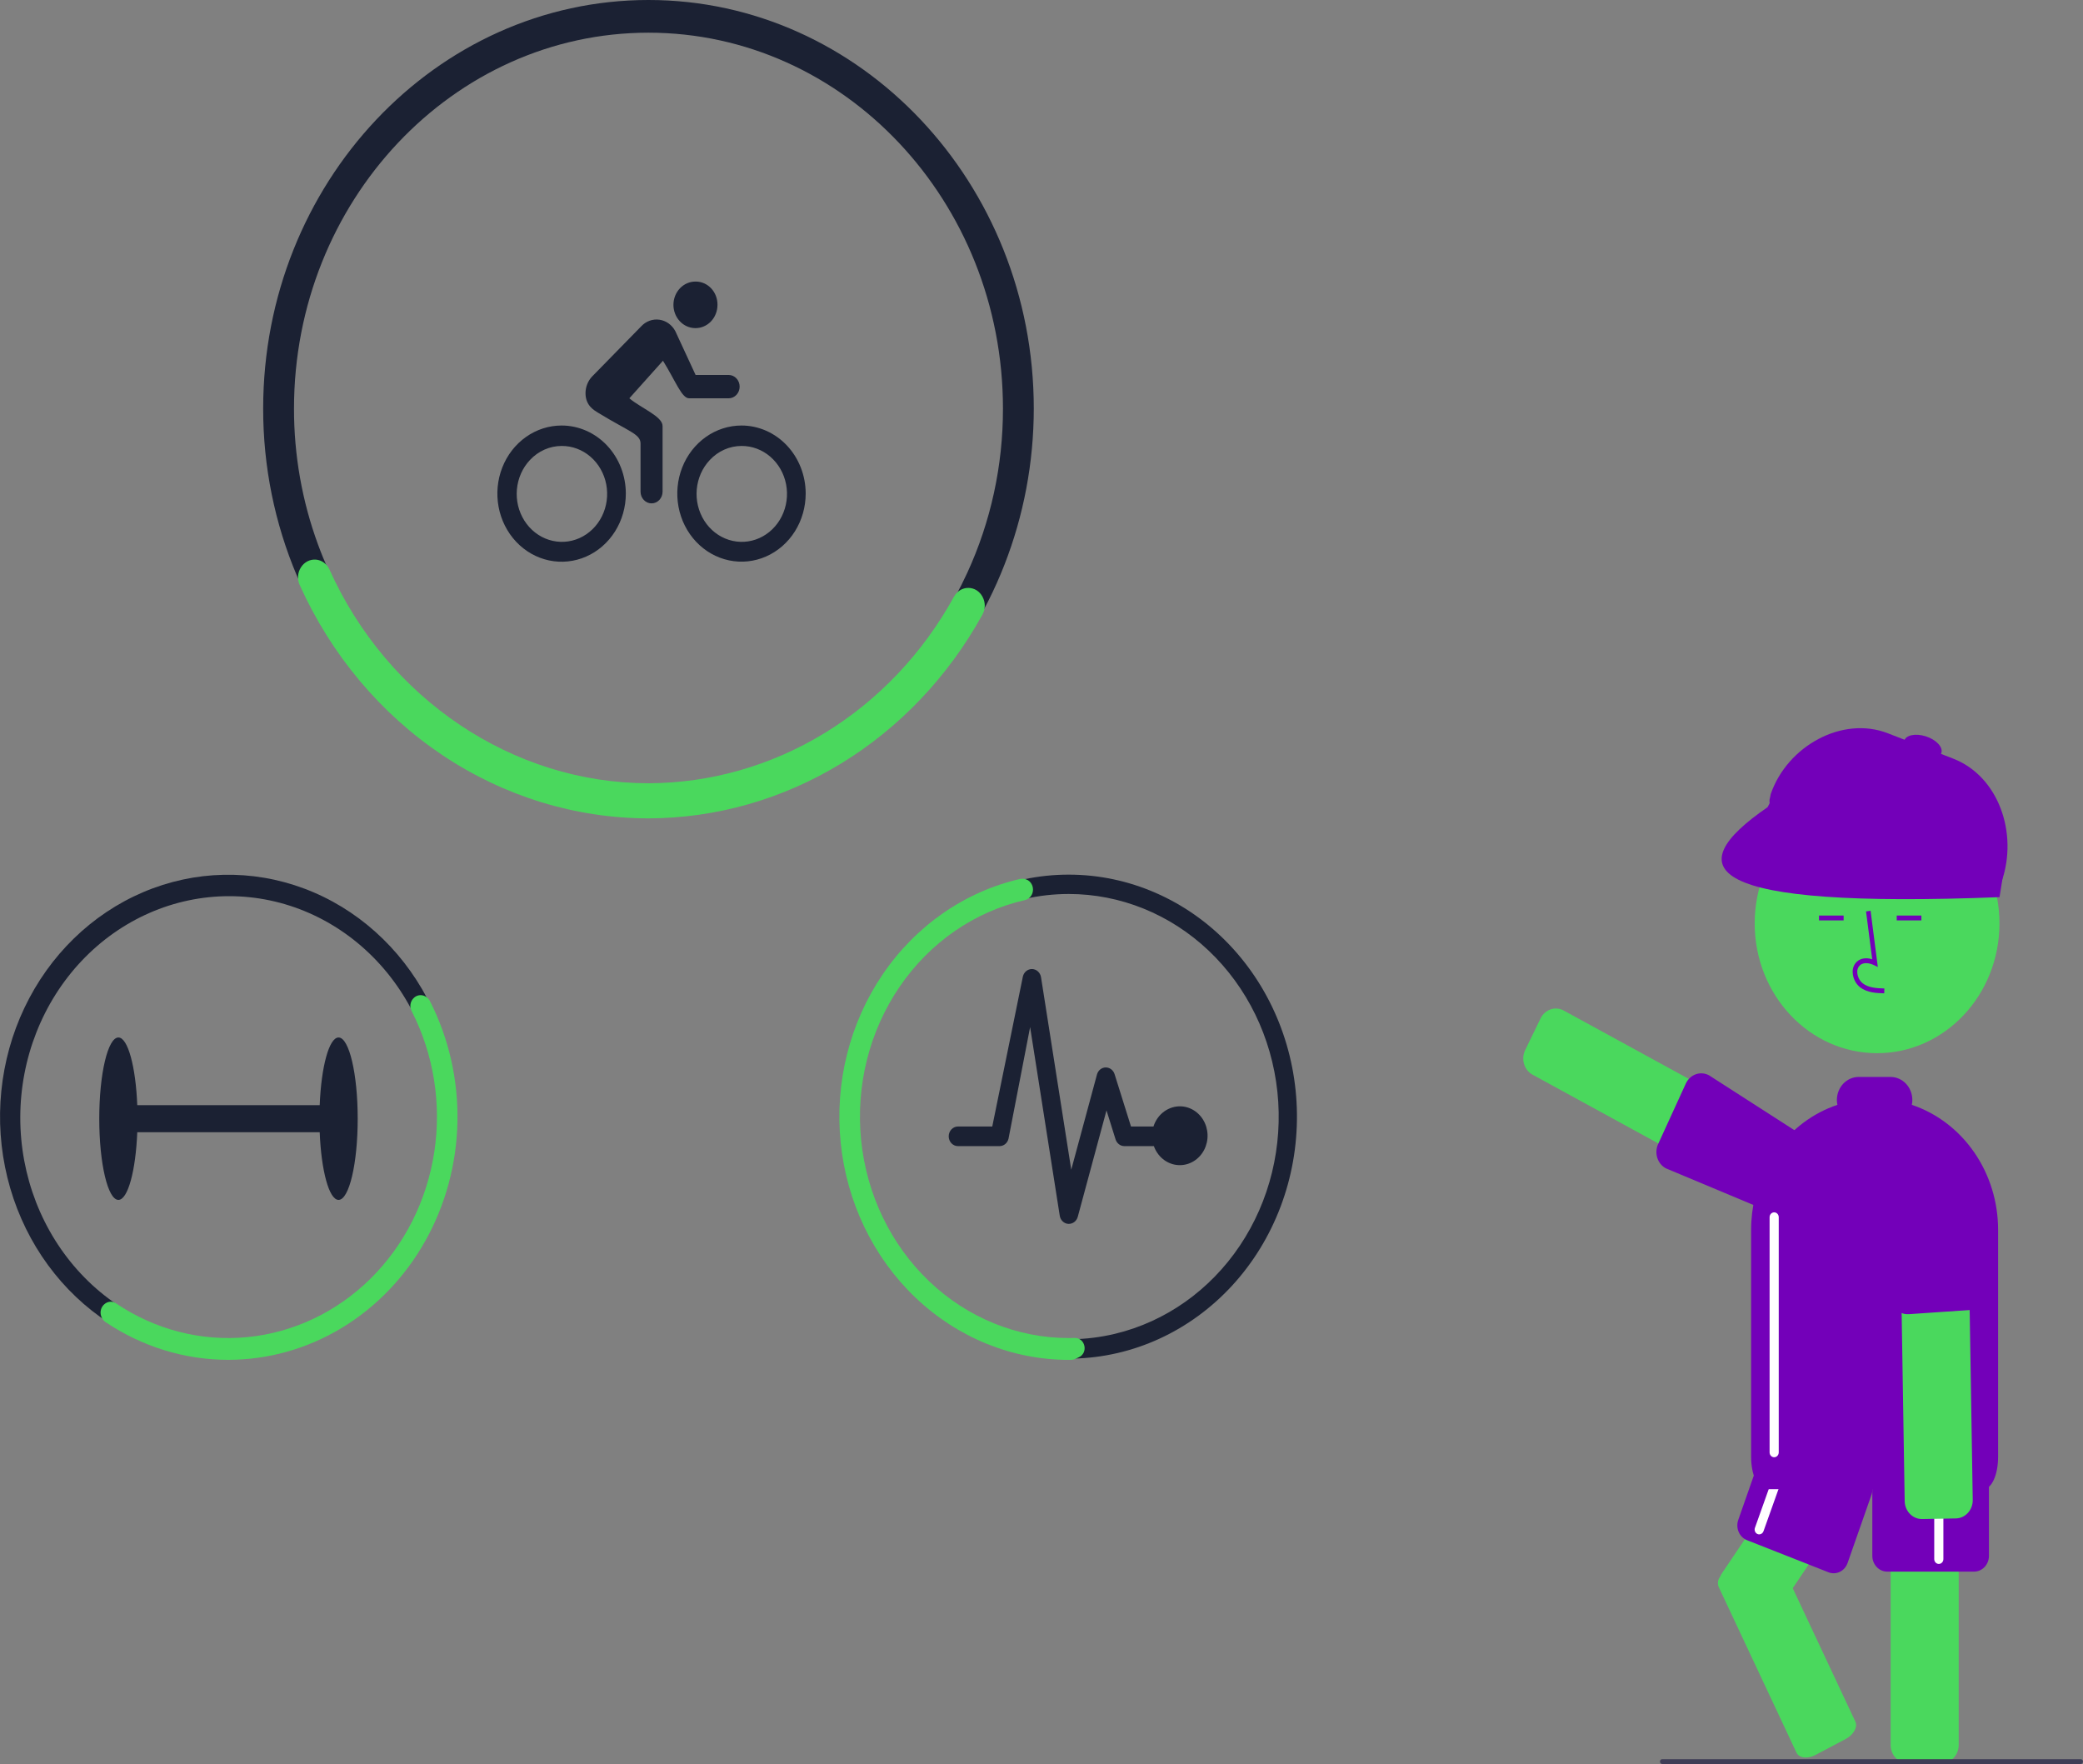 <svg width="718" height="608" viewBox="0 0 718 608" fill="none" xmlns="http://www.w3.org/2000/svg">
<rect x="0" y="0" width="718" height="608" fill="#808080" stroke="none"/>
<g clip-path="url(#clip0)">
<path d="M592.76 543.684C592.816 543.586 592.876 543.491 592.941 543.4C593.101 543.001 593.301 542.622 593.54 542.271L613.372 512.852L629.712 488.623H657.583L655.612 491.539L652.105 496.746L641.236 512.86L617.943 547.403L639.533 593.387C640.416 595.26 638.91 597.951 636.191 599.388L625.778 604.888C624.745 605.447 623.604 605.75 622.444 605.774C620.978 605.774 619.757 605.197 619.244 604.102L592.405 546.935C592.194 546.407 592.115 545.829 592.177 545.26C592.24 544.69 592.44 544.147 592.76 543.684Z" fill="#4AD85D"/>
<path d="M630.265 541.921L602.188 530.86C600.916 530.357 599.883 529.339 599.317 528.029C598.751 526.72 598.699 525.226 599.17 523.875L607.406 500.372C607.881 499.022 608.841 497.928 610.076 497.328C611.31 496.728 612.719 496.672 613.993 497.171L642.07 508.233C643.343 508.736 644.375 509.754 644.941 511.064C645.507 512.373 645.56 513.867 645.088 515.218L636.852 538.721C636.618 539.39 636.262 540.003 635.804 540.526C635.346 541.049 634.796 541.471 634.184 541.768C633.572 542.065 632.911 542.232 632.239 542.258C631.567 542.284 630.896 542.17 630.265 541.921H630.265Z" fill="#7300B9"/>
<path d="M606.39 528.857C606.201 528.856 606.013 528.82 605.835 528.749H605.835C605.444 528.592 605.128 528.276 604.956 527.873C604.784 527.469 604.77 527.009 604.918 526.594L615.227 497.667C615.374 497.252 615.672 496.916 616.053 496.734C616.434 496.552 616.867 496.537 617.259 496.694C617.65 496.851 617.966 497.166 618.138 497.57C618.31 497.974 618.324 498.434 618.176 498.849L607.867 527.776C607.753 528.094 607.551 528.367 607.288 528.56C607.024 528.753 606.711 528.857 606.39 528.857Z" fill="white"/>
<path d="M651.695 601.469V496.989C651.692 496.891 651.698 496.794 651.712 496.698C651.76 495.486 652.14 494.315 652.808 493.329C653.475 492.344 654.399 491.587 655.467 491.151C656.148 490.865 656.874 490.718 657.607 490.72H669.241C670.808 490.722 672.311 491.383 673.419 492.558C674.527 493.733 675.151 495.327 675.152 496.989V601.469C675.151 603.131 674.527 604.725 673.419 605.9C672.311 607.075 670.808 607.736 669.241 607.738H657.607C656.039 607.736 654.537 607.075 653.428 605.9C652.32 604.725 651.697 603.131 651.695 601.469Z" fill="#4AD85D"/>
<path d="M645.381 536.262V511.189C645.383 509.748 645.923 508.368 646.884 507.349C647.844 506.331 649.146 505.758 650.505 505.756H680.457C681.815 505.758 683.118 506.331 684.078 507.349C685.039 508.368 685.579 509.748 685.581 511.189V536.262C685.579 537.702 685.039 539.083 684.078 540.102C683.118 541.12 681.815 541.693 680.457 541.695H650.505C649.146 541.693 647.844 541.12 646.884 540.102C645.923 539.083 645.383 537.702 645.381 536.262Z" fill="#7300B9"/>
<path d="M668.299 539.048C667.881 539.048 667.48 538.871 667.184 538.558C666.889 538.245 666.723 537.82 666.722 537.377V506.453C666.722 506.009 666.888 505.584 667.184 505.271C667.48 504.957 667.881 504.781 668.299 504.781C668.717 504.781 669.118 504.957 669.413 505.271C669.709 505.584 669.875 506.009 669.875 506.453V537.377C669.875 537.82 669.708 538.245 669.413 538.558C669.117 538.871 668.717 539.048 668.299 539.048Z" fill="white"/>
<path d="M614.437 417.518L528.254 370.406C526.863 369.641 525.815 368.323 525.338 366.74C524.862 365.158 524.996 363.439 525.711 361.961L531.04 350.995C531.761 349.521 533.004 348.409 534.497 347.904C535.989 347.399 537.609 347.542 539.003 348.3L625.188 395.413C625.621 395.649 626.023 395.943 626.384 396.288C627.374 397.209 628.045 398.455 628.289 399.827C628.532 401.199 628.335 402.618 627.729 403.857L622.4 414.823C622.045 415.556 621.557 416.207 620.964 416.739C620.37 417.271 619.684 417.673 618.943 417.922C618.357 418.116 617.746 418.215 617.132 418.216C616.194 418.216 615.27 417.976 614.437 417.518Z" fill="#4AD85D"/>
<path d="M616.112 420.227L574.212 402.686C572.813 401.94 571.75 400.637 571.255 399.061C570.761 397.486 570.875 395.767 571.573 394.28L581.128 373.399C581.834 371.917 583.064 370.79 584.549 370.264C585.296 370.003 586.085 369.902 586.87 369.967C587.654 370.033 588.418 370.264 589.118 370.646L626.955 394.967C627.103 395.045 627.238 395.146 627.359 395.265C628.323 396.185 628.803 398.394 629.189 400.168L629.25 400.443C629.355 400.919 629.446 401.33 629.538 401.618L629.57 401.728C629.603 401.845 629.638 401.966 629.661 402.077C629.999 403.525 629.838 405.053 629.205 406.385L623.987 417.409C623.489 418.448 622.731 419.321 621.795 419.932C620.86 420.543 619.784 420.869 618.685 420.874C617.791 420.876 616.91 420.655 616.112 420.227Z" fill="#7300B9"/>
<path d="M647.019 363.003C670.317 363.003 689.204 342.976 689.204 318.272C689.204 293.569 670.317 273.542 647.019 273.542C623.721 273.542 604.834 293.569 604.834 318.272C604.834 342.976 623.721 363.003 647.019 363.003Z" fill="#4AD85D"/>
<path d="M649.482 342.373L649.526 340.701C646.593 340.615 644.008 340.42 642.065 338.915C641.514 338.464 641.061 337.892 640.737 337.239C640.413 336.586 640.226 335.867 640.188 335.13C640.154 334.68 640.218 334.227 640.375 333.808C640.533 333.388 640.78 333.013 641.096 332.711C642.386 331.556 644.461 331.93 645.974 332.665L647.278 333.299L644.777 313.917L643.215 314.144L645.343 330.631C643.288 329.99 641.383 330.266 640.079 331.434C639.578 331.898 639.185 332.478 638.931 333.129C638.676 333.781 638.567 334.485 638.612 335.189C638.658 336.179 638.908 337.146 639.344 338.023C639.78 338.9 640.391 339.665 641.135 340.265C643.631 342.199 646.875 342.295 649.482 342.373Z" fill="#7300B9"/>
<path d="M635.491 315.566H627.001V317.237H635.491V315.566Z" fill="#7300B9"/>
<path d="M662.291 315.566H653.8V317.237H662.291V315.566Z" fill="#7300B9"/>
<path d="M608.564 513.257C605.779 513.086 603.606 508.23 603.606 502.139V423.85C603.605 420.037 604.057 416.24 604.95 412.546L604.951 412.546C605.276 411.218 605.661 409.898 606.096 408.624C608.742 400.783 613.387 393.875 619.515 388.666C620.207 388.067 620.931 387.487 621.666 386.943C625.235 384.272 629.173 382.204 633.339 380.813C633.224 380.262 633.165 379.7 633.164 379.136C633.166 377.031 633.956 375.012 635.36 373.524C636.764 372.035 638.667 371.198 640.652 371.196H651.687C653.673 371.198 655.576 372.035 656.98 373.524C658.383 375.012 659.173 377.031 659.175 379.136C659.174 379.699 659.116 380.26 659.001 380.809C667.626 383.705 675.157 389.437 680.503 397.176C685.848 404.915 688.731 414.257 688.734 423.85V502.139C688.734 508.386 686.483 513.278 683.61 513.278H608.729C608.674 513.279 608.618 513.272 608.564 513.257Z" fill="#7300B9"/>
<path d="M657.31 520.403C656.82 519.491 656.554 518.464 656.535 517.415L654.877 414.619C654.863 413.796 655.002 412.978 655.287 412.212C655.571 411.446 655.996 410.747 656.535 410.155L656.537 410.153C657.076 409.561 657.72 409.087 658.432 408.759C659.143 408.43 659.909 408.254 660.685 408.24L672.319 408.033C673.785 408.005 675.208 408.556 676.312 409.579C677.416 410.601 678.122 412.023 678.293 413.566C678.318 413.772 678.33 413.979 678.331 414.186L679.995 516.989C680.018 518.651 679.419 520.254 678.329 521.448C677.239 522.642 675.748 523.33 674.181 523.361L662.551 523.574C661.49 523.591 660.444 523.305 659.522 522.747C658.6 522.19 657.837 521.38 657.31 520.403V520.403Z" fill="#4AD85D"/>
<path d="M652.421 449.812C651.98 448.991 651.72 448.074 651.661 447.131L652.158 399.506C652.037 397.849 652.541 396.208 653.559 394.945C654.578 393.682 656.027 392.898 657.59 392.766L669.187 391.803C670.598 391.689 672.002 392.112 673.146 392.997C673.265 393.092 673.384 393.208 673.5 393.292C673.79 393.548 674.092 393.787 674.405 394.011L674.656 394.2C676.323 395.451 678.213 396.87 678.305 398.252L685.282 444.717C685.386 446.044 685.083 447.371 684.418 448.5C684.261 448.777 684.082 449.04 683.884 449.285C683.71 449.502 683.52 449.705 683.315 449.89C682.353 450.808 681.131 451.362 679.841 451.465L658.014 452.958C656.897 453.049 655.778 452.802 654.788 452.245C653.797 451.688 652.977 450.844 652.421 449.812V449.812Z" fill="#7300B9"/>
<path d="M611.547 502.274C611.129 502.274 610.728 502.097 610.433 501.784C610.137 501.47 609.971 501.046 609.971 500.602V419.532C609.971 419.089 610.137 418.663 610.432 418.35C610.728 418.036 611.129 417.86 611.547 417.86C611.965 417.86 612.366 418.036 612.662 418.35C612.958 418.663 613.124 419.089 613.124 419.532V500.602C613.123 501.046 612.957 501.47 612.661 501.784C612.366 502.097 611.965 502.274 611.547 502.274Z" fill="white"/>
<path d="M685.278 307.647L611.994 279.22C611.606 279.069 611.249 278.838 610.944 278.541C610.639 278.244 610.392 277.886 610.218 277.488C610.044 277.09 609.945 276.659 609.928 276.22C609.91 275.782 609.974 275.344 610.117 274.931L610.365 273.689C616.088 257.1 635.058 246.66 650.703 252.728L673.254 261.476C688.898 267.545 695.698 287.188 689.975 303.777L689.322 305.656C689.035 306.488 688.448 307.166 687.689 307.539C686.931 307.913 686.063 307.951 685.278 307.647Z" fill="#7300B9"/>
<path d="M689.226 309.224C587.083 313.22 578.158 299.612 609.28 278.213L615.882 265.331L691.551 294.583L689.226 309.224Z" fill="#7300B9"/>
<path d="M669.197 259.436C669.761 257.447 667.346 254.919 663.802 253.789C660.259 252.66 656.929 253.357 656.365 255.346C655.801 257.335 658.216 259.863 661.76 260.993C665.304 262.122 668.633 261.425 669.197 259.436Z" fill="#7300B9"/>
<path d="M223.527 0C150.289 0 90.715 63.169 90.715 140.826C90.694 160.705 94.664 180.36 102.36 198.486C123.174 247.471 169.648 281.652 223.527 281.652C258.745 281.632 292.515 266.788 317.418 240.382C342.321 213.977 356.32 178.169 356.34 140.826C356.34 63.169 296.755 0 223.527 0ZM333.411 197.438C323.382 219.294 307.762 237.721 288.334 250.619C268.905 263.517 246.45 270.366 223.527 270.386C171.752 270.386 127.392 236.058 109.638 187.738C104.136 172.787 101.321 156.876 101.34 140.826C101.34 69.388 156.154 11.266 223.527 11.266C290.9 11.266 345.715 69.388 345.715 140.826C345.738 160.445 341.529 179.809 333.411 197.438V197.438Z" fill="#10172B" fill-opacity="0.9"/>
<path d="M223.528 282.07C198.37 282.048 173.732 274.482 152.457 260.246C131.183 246.009 114.139 225.682 103.295 201.613C102.862 200.653 102.675 199.59 102.75 198.529C102.826 197.468 103.163 196.447 103.727 195.567L103.798 195.457C104.362 194.591 105.13 193.898 106.025 193.447C106.921 192.996 107.913 192.803 108.902 192.887C109.89 192.97 110.841 193.328 111.658 193.925C112.474 194.521 113.129 195.335 113.555 196.284C133.705 241.045 176.872 269.968 223.527 269.968C244.849 269.911 265.785 263.943 284.26 252.658C302.735 241.373 318.106 225.162 328.848 205.633C329.348 204.716 330.067 203.956 330.934 203.429C331.8 202.902 332.783 202.628 333.782 202.635C334.77 202.632 335.741 202.909 336.595 203.436C337.448 203.964 338.154 204.724 338.639 205.637L338.701 205.753C339.192 206.674 339.448 207.716 339.443 208.775C339.438 209.833 339.171 210.872 338.671 211.788C326.918 233.126 310.11 250.837 289.913 263.165C269.716 275.493 246.832 282.01 223.528 282.07Z" fill="#4AD85D"/>
<path d="M193.593 153.707C197.203 153.682 200.709 154.986 203.513 157.397C206.316 159.808 208.244 163.177 208.967 166.927C209.689 170.678 209.161 174.578 207.474 177.961C205.786 181.345 203.044 184.003 199.714 185.482C196.384 186.96 192.673 187.167 189.215 186.067C185.757 184.967 182.767 182.629 180.754 179.451C178.741 176.274 177.83 172.454 178.178 168.644C178.526 164.834 180.109 161.27 182.659 158.56C184.088 157.025 185.791 155.805 187.667 154.972C189.544 154.139 191.558 153.709 193.593 153.707V153.707ZM193.593 146.665C189.214 146.663 184.933 148.037 181.291 150.615C177.649 153.192 174.809 156.857 173.131 161.145C171.453 165.434 171.013 170.154 171.865 174.708C172.716 179.262 174.823 183.446 177.917 186.731C181.012 190.016 184.956 192.254 189.25 193.162C193.544 194.07 197.996 193.608 202.042 191.834C206.089 190.059 209.548 187.052 211.982 183.193C214.417 179.334 215.718 174.796 215.72 170.153C215.723 163.927 213.394 157.955 209.244 153.55C205.094 149.145 199.464 146.669 193.593 146.665H193.593ZM239.721 113.093C241.724 113.104 243.649 112.271 245.072 110.777C246.495 109.283 247.3 107.251 247.311 105.127C247.311 105.1 247.311 105.073 247.311 105.046C247.32 104.006 247.136 102.974 246.769 102.009C246.402 101.044 245.86 100.165 245.173 99.423C244.486 98.68 243.667 98.088 242.765 97.681C241.862 97.274 240.892 97.059 239.911 97.049C239.864 97.049 239.816 97.049 239.769 97.049C237.762 97.029 235.83 97.855 234.398 99.345C232.966 100.835 232.151 102.868 232.132 104.995C232.113 107.123 232.892 109.171 234.297 110.69C235.703 112.209 237.62 113.073 239.626 113.093C239.658 113.093 239.69 113.093 239.721 113.093V113.093ZM255.588 153.707C259.198 153.682 262.704 154.986 265.508 157.397C268.311 159.808 270.239 163.177 270.962 166.927C271.684 170.678 271.156 174.578 269.469 177.961C267.781 181.345 265.039 184.003 261.709 185.482C258.379 186.96 254.668 187.167 251.21 186.067C247.752 184.967 244.762 182.629 242.749 179.451C240.736 176.274 239.825 172.454 240.173 168.644C240.52 164.834 242.104 161.27 244.654 158.56C246.083 157.025 247.786 155.805 249.662 154.972C251.539 154.139 253.553 153.709 255.588 153.707V153.707ZM255.588 146.665C251.211 146.665 246.933 148.041 243.294 150.619C239.655 153.198 236.819 156.862 235.144 161.149C233.47 165.436 233.031 170.154 233.885 174.705C234.739 179.257 236.847 183.437 239.941 186.719C243.036 190 246.978 192.234 251.271 193.14C255.563 194.045 260.012 193.58 264.055 191.805C268.099 190.029 271.555 187.021 273.986 183.163C276.417 179.305 277.715 174.768 277.715 170.128C277.715 167.047 277.143 163.996 276.031 161.149C274.919 158.303 273.289 155.716 271.234 153.537C269.179 151.359 266.74 149.63 264.055 148.451C261.371 147.272 258.493 146.665 255.588 146.665V146.665Z" fill="#10172B" fill-opacity="0.9"/>
<path d="M251.153 129.238H239.769L232.772 114.125C232.208 113.065 231.419 112.158 230.468 111.476C229.517 110.794 228.43 110.356 227.292 110.195C226.154 110.034 224.997 110.155 223.911 110.549C222.825 110.943 221.839 111.599 221.033 112.465L204.028 129.842C202.636 131.348 201.846 133.366 201.822 135.475C201.822 139.85 204.811 141.41 206.21 142.29C217.001 148.878 220.795 149.608 220.795 152.902V169.474C220.795 170.541 221.195 171.565 221.907 172.319C222.619 173.074 223.584 173.498 224.59 173.498C225.596 173.498 226.562 173.074 227.273 172.319C227.985 171.565 228.385 170.541 228.385 169.474V146.841C228.385 143.522 221.175 140.806 216.93 137.285L228.527 124.334C232.962 131.501 235.002 137.285 237.539 137.285H251.153C252.159 137.287 253.125 136.865 253.838 136.111C254.55 135.358 254.952 134.335 254.953 133.268C254.955 132.201 254.557 131.177 253.846 130.421C253.136 129.665 252.171 129.24 251.165 129.238H251.153V129.238Z" fill="#10172B" fill-opacity="0.9"/>
<path d="M116.701 357.593C113.432 357.593 110.725 367.685 110.201 380.917H47.314C46.789 367.685 44.083 357.593 40.814 357.593C37.17 357.593 34.215 370.124 34.215 385.581C34.215 401.039 37.17 413.569 40.814 413.569C44.083 413.569 46.789 403.478 47.314 390.246H110.201C110.725 403.478 113.432 413.569 116.701 413.569C120.345 413.569 123.299 401.038 123.299 385.581C123.299 370.124 120.345 357.593 116.701 357.593Z" fill="#10172B" fill-opacity="0.9"/>
<path d="M147.333 344.259C138.012 326.545 122.922 313.041 104.887 306.275C86.853 299.51 67.111 299.946 49.358 307.504C31.605 315.061 17.058 329.22 8.442 347.331C-0.174 365.441 -2.269 386.261 2.55 405.891C7.368 425.522 18.77 442.617 34.619 453.976C50.468 465.334 69.679 470.178 88.654 467.599C107.629 465.021 125.067 455.197 137.703 439.967C150.338 424.737 157.305 405.146 157.299 384.862C157.295 370.648 153.864 356.671 147.333 344.259V344.259ZM78.632 461.595C59.565 461.492 41.316 453.375 27.885 439.024C14.455 424.673 6.94 405.26 6.99 385.043C7.039 364.826 14.648 345.454 28.148 331.178C41.649 316.901 59.938 308.884 79.005 308.885C98.071 308.886 116.36 316.906 129.858 331.185C143.356 345.463 150.963 364.836 151.01 385.053C151.057 405.27 143.54 424.682 130.108 439.031C116.676 453.38 98.425 461.494 79.358 461.595C79.116 461.596 78.874 461.596 78.632 461.595V461.595Z" fill="#10172B" fill-opacity="0.9"/>
<path d="M78.67 468.694C63.681 468.702 49 464.181 36.345 455.663C35.713 455.235 35.225 454.606 34.952 453.866L34.913 453.758C34.638 453.024 34.593 452.217 34.784 451.454C34.975 450.692 35.392 450.015 35.974 449.523C36.536 449.021 37.235 448.725 37.968 448.677C38.702 448.63 39.43 448.834 40.046 449.259C53.496 458.337 69.41 462.42 85.286 460.866C101.163 459.313 116.103 452.211 127.76 440.676C139.416 429.141 147.128 413.827 149.685 397.14C152.242 380.452 149.498 363.337 141.884 348.483C141.527 347.802 141.386 347.017 141.482 346.245C141.577 345.472 141.904 344.753 142.414 344.192C142.918 343.611 143.585 343.216 144.317 343.067C145.048 342.918 145.805 343.022 146.477 343.364L146.575 343.413C147.249 343.747 147.805 344.3 148.164 344.991C154.681 357.752 157.96 372.09 157.682 386.599C157.403 401.108 153.576 415.292 146.574 427.762C139.573 440.232 129.637 450.56 117.74 457.735C105.844 464.91 92.394 468.686 78.707 468.694H78.67Z" fill="#4AD85D"/>
<path d="M368.387 301.463C358.054 301.458 347.822 303.611 338.275 307.8C328.727 311.989 320.052 318.131 312.743 325.876C305.435 333.62 299.637 342.816 295.68 352.937C291.724 363.058 289.686 373.906 289.685 384.862C289.683 395.818 291.716 406.667 295.669 416.789C299.622 426.911 305.417 436.109 312.723 443.856C320.029 451.604 328.702 457.749 338.248 461.942C347.794 466.134 358.026 468.292 368.358 468.291H368.387C368.897 468.291 369.396 468.291 369.906 468.268C390.635 467.845 410.367 458.762 424.814 442.995C439.261 427.227 447.253 406.05 447.052 384.068C446.852 362.085 438.476 341.076 423.745 325.607C409.014 310.138 389.119 301.461 368.387 301.463V301.463ZM384.42 459.706C374.49 462.097 364.196 462.239 354.211 460.124C344.226 458.008 334.775 453.682 326.474 447.429C318.174 441.175 311.211 433.135 306.041 423.833C300.872 414.531 297.611 404.177 296.473 393.448C295.335 382.718 296.346 371.855 299.438 361.568C302.53 351.281 307.634 341.802 314.418 333.75C321.201 325.697 329.51 319.254 338.803 314.839C348.095 310.425 358.162 308.139 368.344 308.132H368.387C386.185 308.131 403.36 315.084 416.629 327.663C429.897 340.242 438.329 357.564 440.313 376.319C442.297 395.073 437.694 413.946 427.383 429.329C417.072 444.712 401.776 455.527 384.42 459.706V459.706Z" fill="#10172B" fill-opacity="0.9"/>
<path d="M368.387 468.709C348.876 468.709 330.054 461.058 315.541 447.23C301.029 433.402 291.851 414.372 289.774 393.801C287.697 373.23 292.867 352.571 304.289 335.798C315.711 319.025 332.579 307.323 351.648 302.943C352.117 302.837 352.601 302.83 353.073 302.923L353.237 302.956C354.028 303.119 354.742 303.566 355.259 304.222C355.775 304.878 356.062 305.703 356.071 306.558C356.081 307.412 355.812 308.244 355.31 308.913C354.808 309.581 354.104 310.046 353.317 310.228C335.934 314.179 320.545 324.811 310.114 340.076C299.683 355.34 294.948 374.157 296.821 392.902C298.693 411.648 307.041 428.995 320.257 441.604C333.472 454.213 350.62 461.19 368.398 461.192C369.093 461.186 369.769 461.182 370.455 461.161C371.221 461.127 371.973 461.38 372.58 461.876C373.187 462.371 373.61 463.078 373.775 463.871C373.957 464.637 373.876 465.447 373.548 466.156C373.221 466.866 372.667 467.429 371.984 467.747V467.748C371.521 467.973 371.056 468.194 370.589 468.411C370.195 468.595 369.771 468.695 369.34 468.704C369.023 468.709 368.707 468.709 368.387 468.709Z" fill="#4AD85D"/>
<path d="M407.195 381.33C405.1 381.219 403.027 381.838 401.294 383.092C399.56 384.347 398.262 386.168 397.596 388.278H389.849L384.193 370.244C383.983 369.568 383.577 368.979 383.034 368.562C382.49 368.145 381.836 367.921 381.165 367.921H381.106C380.425 367.932 379.766 368.176 379.227 368.618C378.689 369.06 378.3 369.674 378.118 370.37L369.256 403.166L358.84 336.836C358.719 336.068 358.353 335.368 357.802 334.852C357.252 334.337 356.552 334.038 355.818 334.006C355.085 333.974 354.363 334.21 353.775 334.676C353.186 335.141 352.766 335.807 352.586 336.561L342.031 388.278H330.201C329.356 388.278 328.545 388.634 327.947 389.268C327.35 389.901 327.014 390.761 327.014 391.657C327.014 392.553 327.35 393.412 327.947 394.046C328.545 394.68 329.356 395.036 330.201 395.036H344.54C345.25 395.037 345.94 394.786 346.499 394.322C347.059 393.859 347.456 393.211 347.627 392.48L355.076 354.004L365.292 419.025C365.409 419.783 365.768 420.475 366.308 420.986C366.848 421.497 367.537 421.796 368.26 421.834H368.439C369.132 421.833 369.805 421.593 370.358 421.152C370.911 420.71 371.314 420.09 371.506 419.384L381.404 382.724L384.531 392.713C384.744 393.386 385.151 393.972 385.694 394.389C386.236 394.805 386.888 395.031 387.558 395.036H397.735C398.344 396.744 399.376 398.247 400.724 399.385C402.071 400.523 403.683 401.253 405.39 401.5C407.097 401.746 408.835 401.5 410.42 400.785C412.005 400.071 413.379 398.916 414.396 397.442C415.414 395.968 416.037 394.23 416.199 392.412C416.362 390.594 416.059 388.763 415.321 387.112C414.583 385.462 413.439 384.053 412.009 383.036C410.578 382.018 408.915 381.429 407.195 381.33H407.195Z" fill="#10172B" fill-opacity="0.9"/>
<path d="M717.212 608H572.968C572.759 608 572.558 607.912 572.411 607.755C572.263 607.598 572.18 607.386 572.18 607.164C572.18 606.942 572.263 606.73 572.411 606.573C572.558 606.416 572.759 606.328 572.968 606.328H717.212C717.421 606.328 717.621 606.416 717.769 606.573C717.917 606.73 718 606.942 718 607.164C718 607.386 717.917 607.598 717.769 607.755C717.621 607.912 717.421 608 717.212 608Z" fill="#3F3D56"/>
</g>
<defs>
<clipPath id="clip0">
<rect width="718" height="608" fill="white"/>
</clipPath>
</defs>
</svg>
